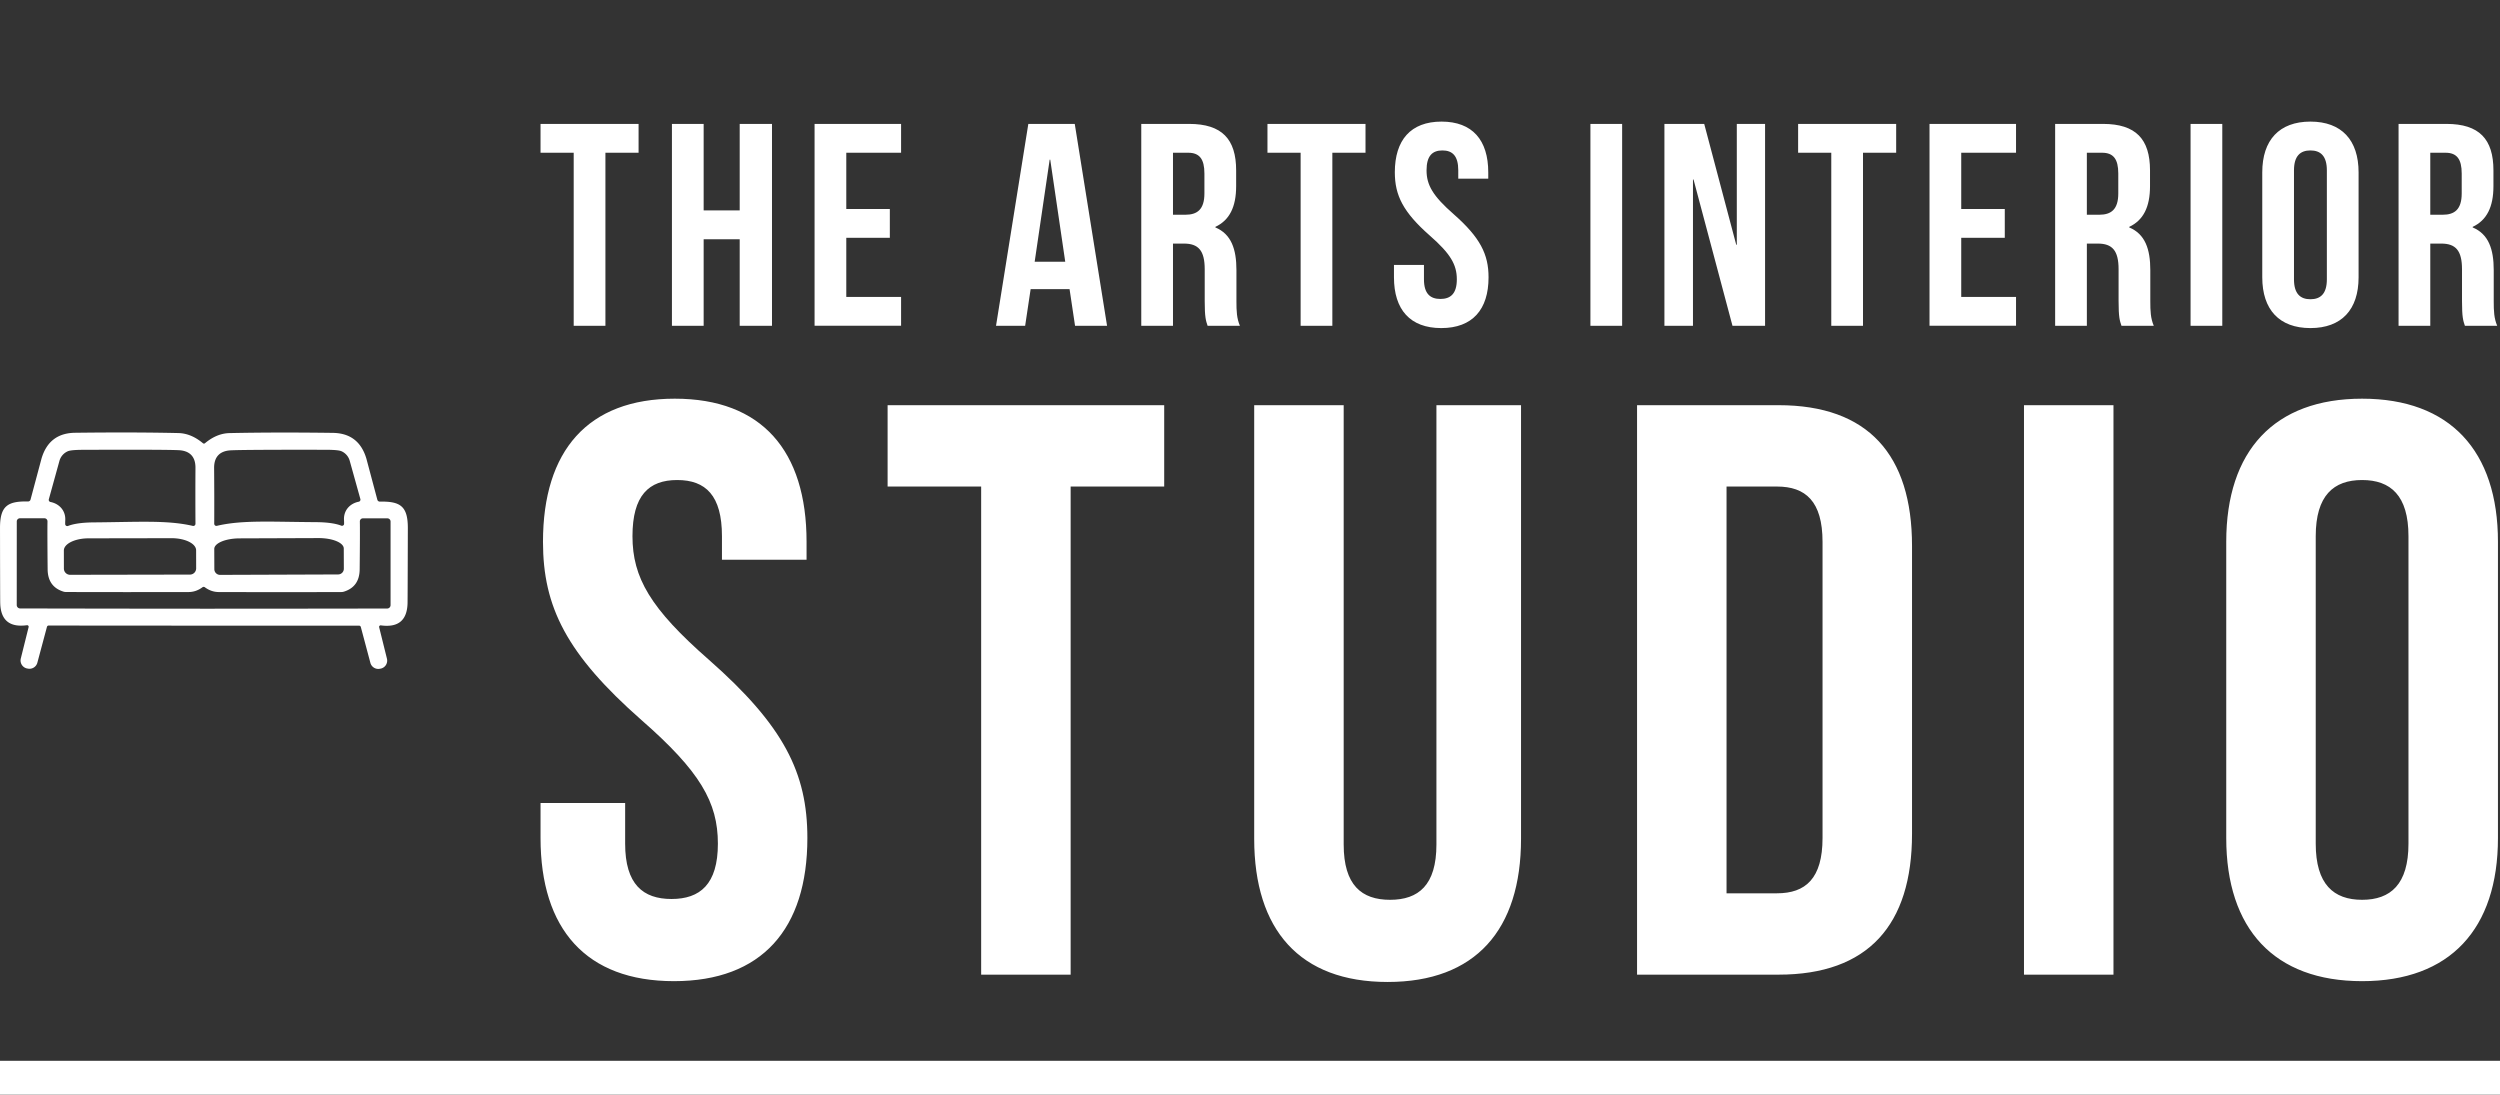 <svg width="396" height="173.384" viewBox="0 0 370 162" class="looka-1j8o68f"><rect x="0" y="0" width="370" height="162" fill="#333333" stroke="none"/><defs id="SvgjsDefs1015"></defs><g id="SvgjsG1016" featurekey="rootContainer" transform="matrix(1,0,0,1,0,0)" fill="#ffffff"><rect y="0" height="1" width="1" opacity="0"></rect><rect y="157" width="370" height="5"></rect></g><g id="SvgjsG1017" featurekey="symbolFeature-0" transform="matrix(0.536,0,0,0.536,-4.753,43.574)" fill="#ffffff"><path xmlns="http://www.w3.org/2000/svg" fill="#ffffff" d="M65.18 41.18c.25 0 .16.01.27-.08q3.27-2.74 6.81-2.81 12.54-.27 28.49-.06 7.23.09 9.3 7.17l3.01 11.29a.7.7 0 0 0 .69.52c5.67-.11 7.74 1.26 7.73 7.34q-.05 19.53-.08 20.71-.18 7.11-7.38 6.12a.42.42 0 0 0-.46.52l2.15 8.67a2.26 2.25 77.6 0 1-1.76 2.76l-.09.01a2.26 2.25 75.3 0 1-2.72-1.6l-2.64-9.9a.51.51 0 0 0-.51-.38q-.83.02-42.83 0-41.99-.02-42.82-.04a.51.51 0 0 0-.51.38l-2.65 9.9a2.26 2.25-75.3 0 1-2.72 1.6l-.09-.01a2.26 2.25-77.6 0 1-1.76-2.76l2.16-8.67a.42.42 0 0 0-.46-.52q-7.2.98-7.38-6.13-.03-1.18-.06-20.71c0-6.08 2.07-7.44 7.74-7.33a.7.7 0 0 0 .69-.52l3.02-11.29q2.07-7.08 9.3-7.16 15.95-.2 28.49.08 3.54.08 6.81 2.82c.11.09.02.08.26.08m37.91 22.67a.59.59 0 0 0 .76-.33q.06-.17 0-1.28c-.12-2.59 1.61-4.51 4.07-5a.59.59 0 0 0 .45-.75l-2.94-10.56a4.08 4.07 4 0 0-2.3-2.64q-.89-.38-4.16-.39-22.58-.04-26.37.15c-2.94.15-4.63 1.7-4.61 4.87q.07 7.75.03 15.4a.6.59 83.8 0 0 .73.58c6.98-1.65 14.99-1.09 27.29-1.02q4.65.03 7.05.97m-75.43.08q2.41-.94 7.07-.98c12.34-.1 20.38-.67 27.38.97a.6.6 0 0 0 .73-.59q-.05-7.67 0-15.45c.02-3.18-1.68-4.73-4.63-4.87q-3.8-.19-26.46-.1-3.28.01-4.17.4a4.09 4.09 0 0 0-2.3 2.65l-2.93 10.6a.6.59-76.1 0 0 .45.75c2.47.49 4.21 2.41 4.09 5.01q-.05 1.11.01 1.28a.59.59 0 0 0 .76.33M65.1 86.78q22.02 0 50.67-.05a.94.94 0 0 0 .94-.94V62.71a.88.88 0 0 0-.88-.88h-6.76a.85.84 89.7 0 0-.84.86q.06 2.94-.05 13.26-.06 4.75-4.29 6.1a2.54 2.52-54 0 1-.8.13q-15.62.05-33.84 0-2.06-.01-3.85-1.34-.12-.09-.3-.09t-.3.09q-1.79 1.33-3.85 1.34-18.22.04-33.84-.01a2.54 2.52 54 0 1-.8-.13q-4.23-1.36-4.29-6.11-.1-10.32-.04-13.26a.85.84-89.6 0 0-.84-.86h-6.76a.88.88 0 0 0-.88.88l-.01 23.08a.94.94 0 0 0 .93.94q28.66.06 50.68.07m-36.87-9.36 33.08-.06a1.72 1.72 0 0 0 1.72-1.72l-.01-4.99a6.8 3.35-.1 0 0-6.81-3.34l-22.92.04a6.8 3.35-.1 0 0-6.79 3.36l.01 4.99a1.72 1.72 0 0 0 1.72 1.72m41.41.02 32.6-.12a1.58 1.58 0 0 0 1.57-1.58l-.02-5.58a6.98 2.9-.2 0 0-6.99-2.88l-21.8.08a6.98 2.9-.2 0 0-6.97 2.92l.02 5.58a1.58 1.58 0 0 0 1.59 1.58"></path></g><g id="SvgjsG1018" featurekey="nameFeature-0" transform="matrix(1.067,0,0,1.067,79.658,5.534)" fill="#ffffff"><path d="M0.32 16 l0 -4 l13.6 0 l0 4 l-4.6 0 l0 24 l-4.4 0 l0 -24 l-4.6 0 z M22.945 28 l0 12 l-4.4 0 l0 -28 l4.4 0 l0 12 l5 0 l0 -12 l4.48 0 l0 28 l-4.48 0 l0 -12 l-5 0 z M42.73 16 l0 7.8 l6.04 0 l0 4 l-6.04 0 l0 8.2 l7.6 0 l0 4 l-12 0 l0 -28 l12 0 l0 4 l-7.6 0 z M74.42 12 l4.48 28 l-4.44 0 l-0.76 -5.08 l-5.4 0 l-0.76 5.08 l-4.04 0 l4.48 -28 l6.44 0 z M70.94 16.96 l-2.08 14.16 l4.24 0 l-2.08 -14.16 l-0.08 0 z M97.325 40 l-4.48 0 c-0.24 -0.72 -0.4 -1.16 -0.4 -3.44 l0 -4.4 c0 -2.6 -0.88 -3.56 -2.88 -3.56 l-1.52 0 l0 11.4 l-4.4 0 l0 -28 l6.64 0 c4.56 0 6.52 2.12 6.52 6.44 l0 2.2 c0 2.88 -0.92 4.72 -2.88 5.64 l0 0.08 c2.2 0.92 2.92 3 2.92 5.92 l0 4.32 c0 1.36 0.04 2.36 0.48 3.4 z M90.165 16 l-2.12 0 l0 8.6 l1.72 0 c1.64 0 2.64 -0.72 2.64 -2.96 l0 -2.76 c0 -2 -0.68 -2.88 -2.24 -2.88 z M101.15 16 l0 -4 l13.6 0 l0 4 l-4.6 0 l0 24 l-4.4 0 l0 -24 l-4.6 0 z M118.815 18.72 c0 -4.48 2.2 -7.04 6.48 -7.04 s6.48 2.56 6.48 7.04 l0 0.88 l-4.16 0 l0 -1.16 c0 -2 -0.8 -2.76 -2.2 -2.76 s-2.2 0.76 -2.2 2.76 c0 2.04 0.88 3.56 3.76 6.08 c3.68 3.24 4.84 5.56 4.84 8.76 c0 4.48 -2.24 7.04 -6.56 7.04 s-6.56 -2.56 -6.56 -7.04 l0 -1.72 l4.16 0 l0 2 c0 2 0.88 2.72 2.28 2.72 s2.28 -0.72 2.28 -2.72 c0 -2.04 -0.88 -3.56 -3.76 -6.08 c-3.68 -3.24 -4.84 -5.56 -4.84 -8.76 z M145.945 40 l0 -28 l4.4 0 l0 28 l-4.4 0 z M165.65 40 l-5.4 -20.28 l-0.08 0 l0 20.28 l-3.96 0 l0 -28 l5.52 0 l4.44 16.76 l0.08 0 l0 -16.76 l3.92 0 l0 28 l-4.52 0 z M174.755 16 l0 -4 l13.6 0 l0 4 l-4.6 0 l0 24 l-4.4 0 l0 -24 l-4.6 0 z M197.38 16 l0 7.8 l6.04 0 l0 4 l-6.04 0 l0 8.2 l7.6 0 l0 4 l-12 0 l0 -28 l12 0 l0 4 l-7.6 0 z M224.085 40 l-4.48 0 c-0.24 -0.72 -0.4 -1.16 -0.4 -3.44 l0 -4.4 c0 -2.6 -0.88 -3.56 -2.88 -3.56 l-1.52 0 l0 11.4 l-4.4 0 l0 -28 l6.64 0 c4.56 0 6.52 2.12 6.52 6.44 l0 2.2 c0 2.88 -0.92 4.72 -2.88 5.64 l0 0.08 c2.2 0.92 2.92 3 2.92 5.92 l0 4.32 c0 1.36 0.04 2.36 0.48 3.4 z M216.925 16 l-2.12 0 l0 8.6 l1.72 0 c1.64 0 2.64 -0.72 2.64 -2.96 l0 -2.76 c0 -2 -0.68 -2.88 -2.24 -2.88 z M229.19 40 l0 -28 l4.4 0 l0 28 l-4.4 0 z M243.535 18.44 l0 15.12 c0 2 0.88 2.76 2.28 2.76 s2.28 -0.76 2.28 -2.76 l0 -15.12 c0 -2 -0.88 -2.76 -2.28 -2.76 s-2.28 0.76 -2.28 2.76 z M239.135 33.28 l0 -14.56 c0 -4.48 2.36 -7.04 6.68 -7.04 s6.68 2.56 6.68 7.04 l0 14.56 c0 4.48 -2.36 7.04 -6.68 7.04 s-6.68 -2.56 -6.68 -7.04 z M271.72 40 l-4.48 0 c-0.24 -0.72 -0.4 -1.16 -0.4 -3.44 l0 -4.4 c0 -2.6 -0.88 -3.56 -2.88 -3.56 l-1.52 0 l0 11.4 l-4.4 0 l0 -28 l6.64 0 c4.56 0 6.52 2.12 6.52 6.44 l0 2.2 c0 2.88 -0.92 4.72 -2.88 5.64 l0 0.08 c2.2 0.92 2.92 3 2.92 5.92 l0 4.32 c0 1.36 0.04 2.36 0.48 3.4 z M264.56 16 l-2.12 0 l0 8.6 l1.72 0 c1.64 0 2.64 -0.72 2.64 -2.96 l0 -2.76 c0 -2 -0.68 -2.88 -2.24 -2.88 z"></path></g><g id="SvgjsG1019" featurekey="nameFeature-1" transform="matrix(3.01,0,0,3.01,77.231,23.848)" fill="#ffffff"><path d="M1.04 18.72 c0 -4.48 2.2 -7.04 6.48 -7.04 s6.48 2.56 6.48 7.04 l0 0.88 l-4.16 0 l0 -1.16 c0 -2 -0.8 -2.76 -2.2 -2.76 s-2.2 0.76 -2.2 2.76 c0 2.04 0.88 3.56 3.76 6.08 c3.68 3.24 4.84 5.56 4.84 8.76 c0 4.48 -2.24 7.04 -6.56 7.04 s-6.56 -2.56 -6.56 -7.04 l0 -1.72 l4.16 0 l0 2 c0 2 0.88 2.72 2.28 2.72 s2.28 -0.72 2.28 -2.72 c0 -2.04 -0.88 -3.56 -3.76 -6.08 c-3.68 -3.24 -4.84 -5.56 -4.84 -8.76 z M17.985 16 l0 -4 l13.6 0 l0 4 l-4.6 0 l0 24 l-4.4 0 l0 -24 l-4.6 0 z M36.01 12 l4.4 0 l0 21.6 c0 2 0.88 2.72 2.28 2.72 s2.28 -0.72 2.28 -2.72 l0 -21.6 l4.16 0 l0 21.32 c0 4.48 -2.24 7.04 -6.56 7.04 s-6.56 -2.56 -6.56 -7.04 l0 -21.32 z M54.835 40 l0 -28 l6.96 0 c4.4 0 6.56 2.44 6.56 6.92 l0 14.16 c0 4.48 -2.16 6.92 -6.56 6.92 l-6.96 0 z M61.715 16 l-2.48 0 l0 20 l2.48 0 c1.4 0 2.24 -0.72 2.24 -2.72 l0 -14.56 c0 -2 -0.84 -2.72 -2.24 -2.72 z M73.86 40 l0 -28 l4.4 0 l0 28 l-4.4 0 z M88.205 18.44 l0 15.12 c0 2 0.88 2.76 2.28 2.76 s2.28 -0.76 2.28 -2.76 l0 -15.12 c0 -2 -0.88 -2.76 -2.28 -2.76 s-2.28 0.76 -2.28 2.76 z M83.805 33.28 l0 -14.56 c0 -4.48 2.36 -7.04 6.68 -7.04 s6.68 2.56 6.68 7.04 l0 14.56 c0 4.48 -2.36 7.04 -6.68 7.04 s-6.68 -2.56 -6.68 -7.04 z"></path></g></svg>